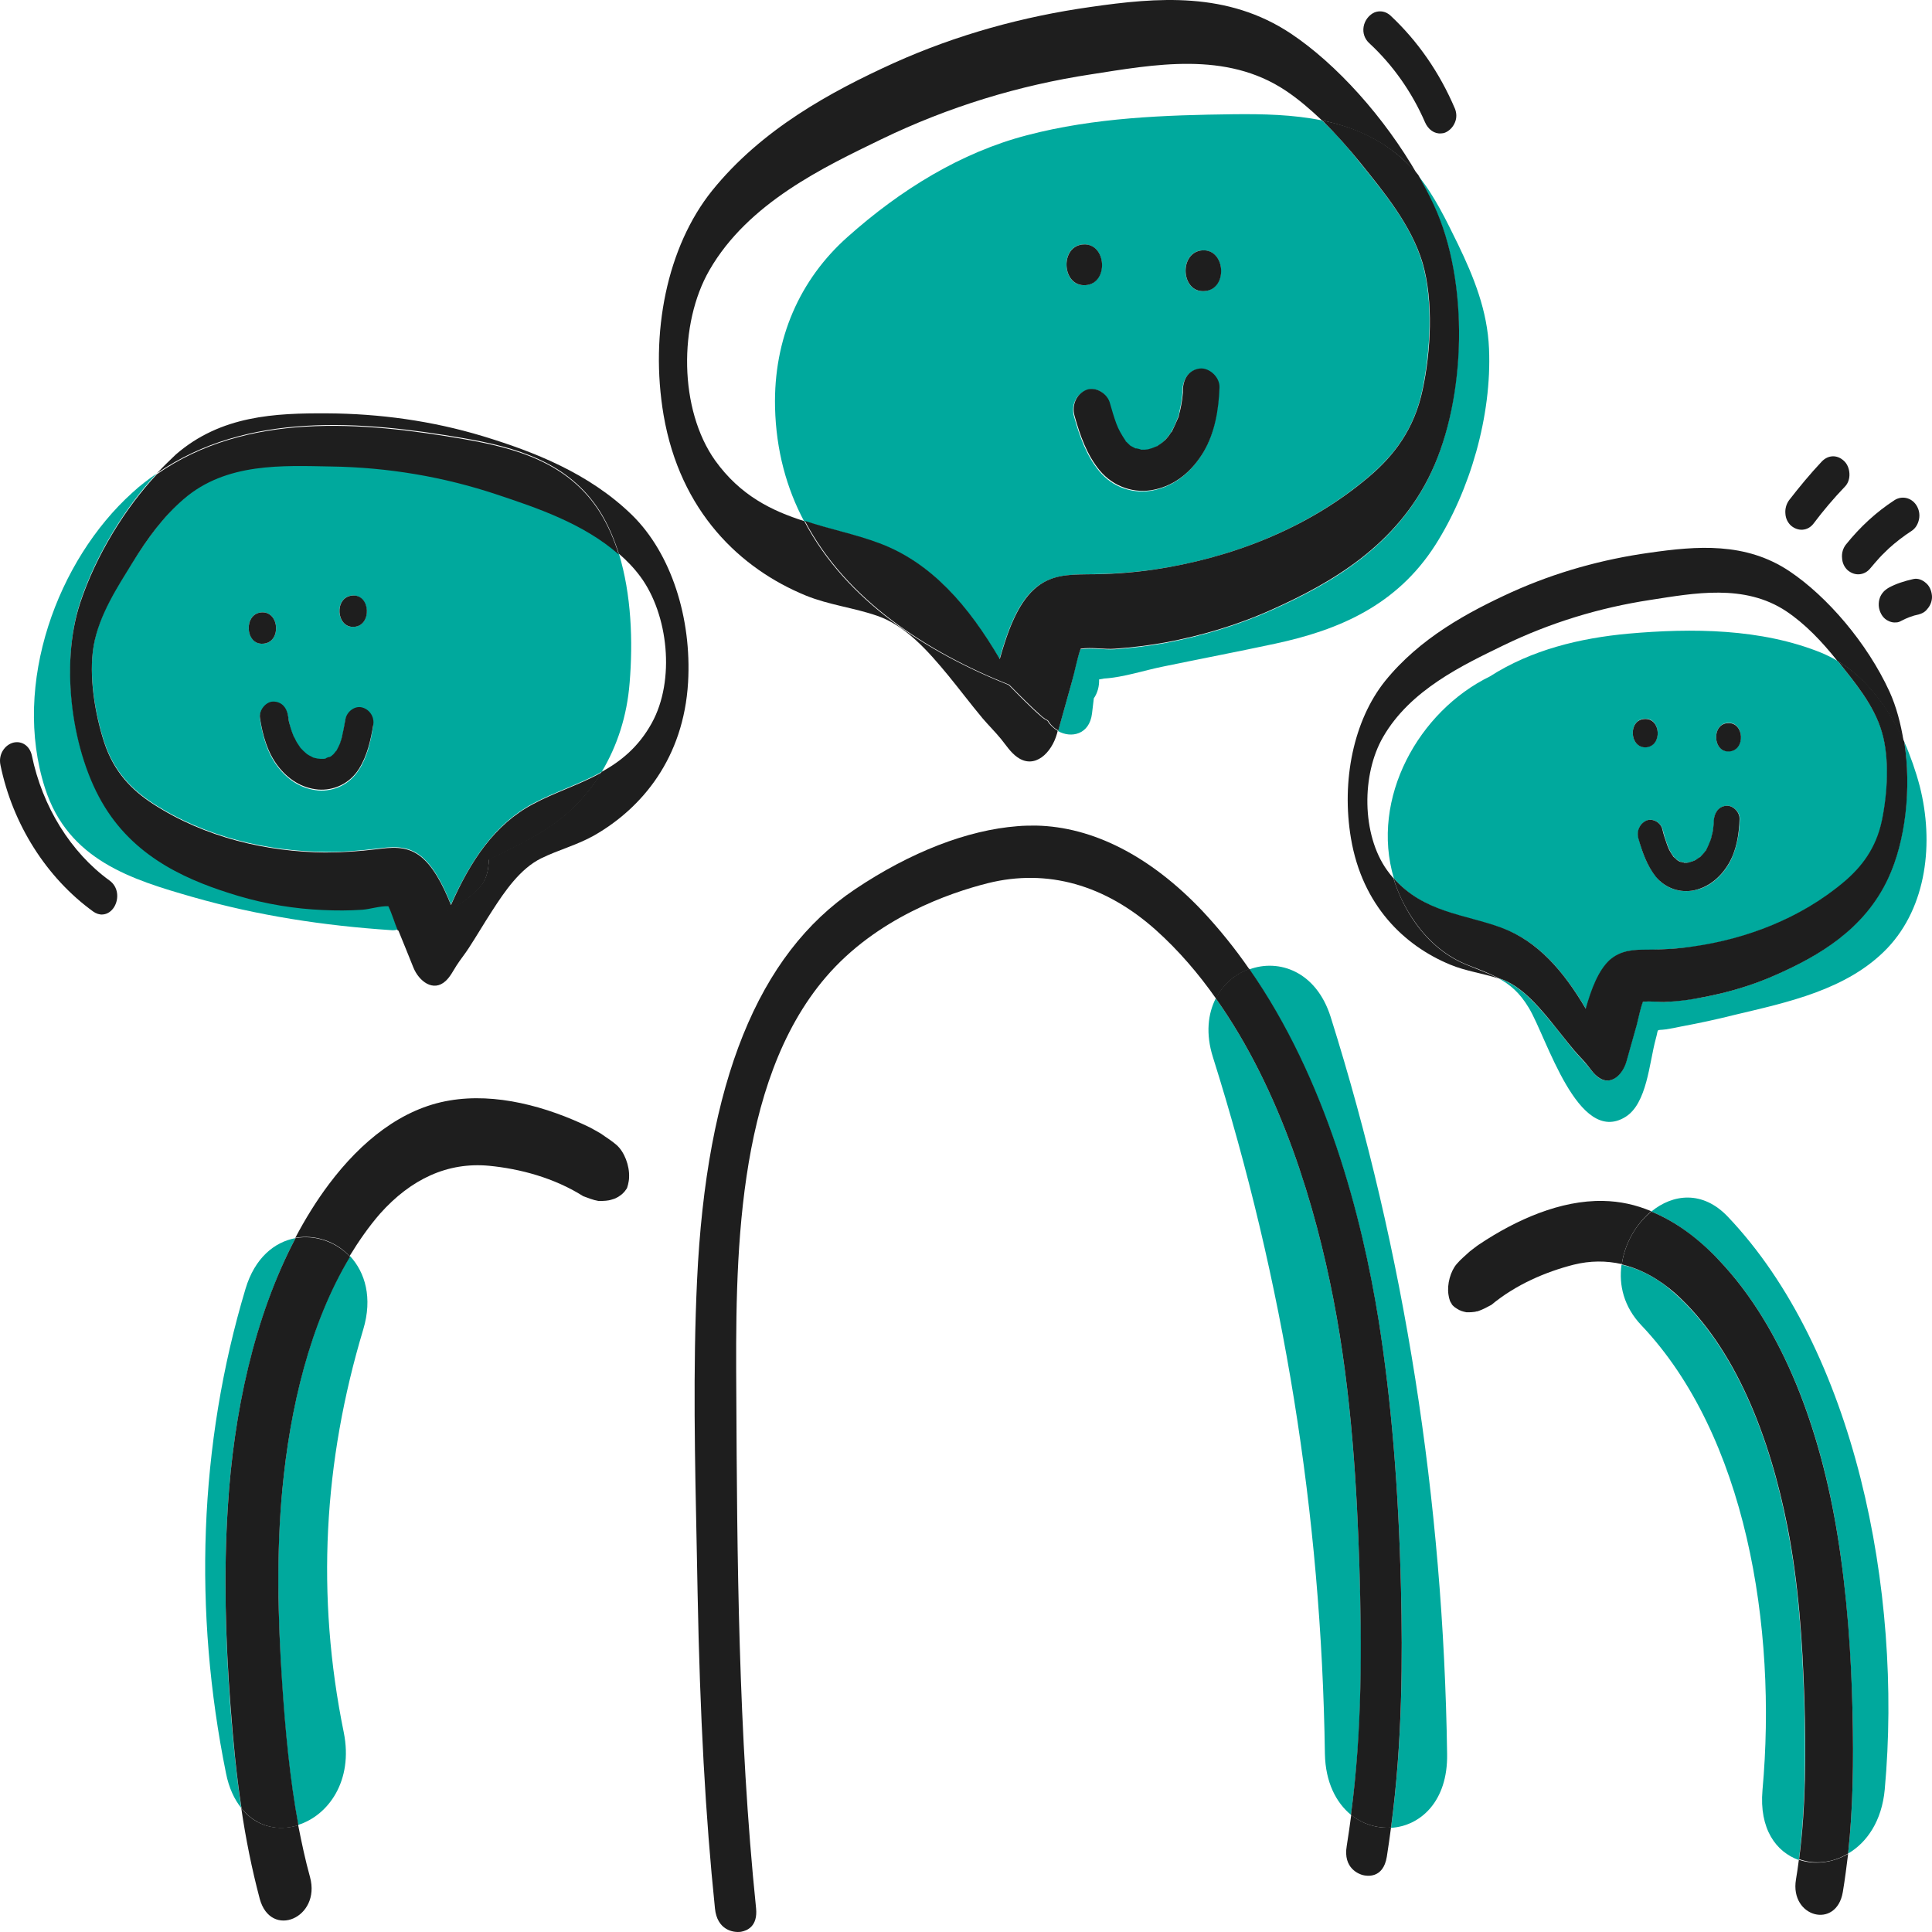 <svg width="80" height="80" viewBox="0 0 80 80" fill="none" xmlns="http://www.w3.org/2000/svg">
<path d="M58.013 65.832C58.079 68.595 58.079 72.129 57.599 75.687C58.81 75.614 59.955 74.599 59.922 72.63C59.77 62.151 58.166 51.855 55.1 42.11C54.501 40.215 52.951 39.689 51.73 40.141C54.904 44.702 56.399 50.4 57.086 54.692C57.61 57.981 57.915 61.625 58.013 65.832Z" fill="#00A99D"/>
<path d="M56.29 64.865C56.192 61.796 55.984 57.773 55.21 53.775C54.479 50.009 53.061 45.167 50.344 41.339C50.017 41.975 49.919 42.807 50.224 43.773C53.137 53.017 54.719 62.677 54.861 72.618C54.883 73.804 55.33 74.648 55.941 75.149C56.421 71.627 56.399 68.143 56.29 64.865Z" fill="#00A99D"/>
<path d="M74.705 70.38C74.628 67.984 74.465 65.562 74.006 63.239C73.297 59.571 71.868 55.817 69.359 53.567C68.672 52.943 67.93 52.54 67.144 52.369C67.024 53.212 67.243 54.117 67.963 54.875C72.294 59.436 73.592 67.36 72.981 74.122C72.839 75.736 73.548 76.69 74.486 77.02C74.77 74.807 74.77 72.593 74.705 70.38Z" fill="#00A99D"/>
<path d="M76.09 63.582C76.483 66.015 76.646 68.485 76.712 70.967C76.755 72.899 76.734 74.831 76.526 76.751C77.301 76.299 77.923 75.406 78.043 74.098C78.795 65.856 76.788 55.89 71.541 50.376C70.504 49.288 69.272 49.434 68.377 50.168C69.391 50.584 70.33 51.293 71.159 52.161C73.875 55.01 75.413 59.302 76.09 63.582Z" fill="#00A99D"/>
<path d="M11.671 69.622C11.802 71.627 11.987 73.621 12.347 75.565C13.591 75.174 14.638 73.743 14.235 71.737C13.078 66.064 13.395 60.525 15.042 55.047C15.434 53.738 15.118 52.687 14.496 52.014C12.838 54.765 12.009 58.275 11.693 61.65C11.431 64.303 11.507 66.981 11.671 69.622Z" fill="#00A99D"/>
<path d="M9.434 62.395C9.674 58.519 10.525 54.545 12.238 51.268C11.365 51.427 10.547 52.087 10.165 53.371C8.223 59.84 8.005 66.748 9.358 73.425C9.478 74.036 9.707 74.513 9.991 74.868C9.783 73.461 9.642 72.031 9.532 70.6C9.336 67.873 9.26 65.134 9.434 62.395Z" fill="#00A99D"/>
<path d="M78.174 36.375C77.17 38.502 75.261 39.591 73.57 40.349C72.567 40.801 71.519 41.107 70.461 41.303C69.981 41.388 69.49 41.449 69.01 41.486C68.715 41.498 68.344 41.437 68.017 41.486C67.908 41.779 67.843 42.146 67.766 42.428C67.624 42.929 67.483 43.43 67.341 43.944C67.188 44.494 66.697 44.983 66.184 44.616C65.999 44.482 65.868 44.274 65.715 44.103C65.541 43.895 65.355 43.712 65.181 43.504C64.832 43.088 64.515 42.66 64.166 42.244C63.599 41.559 62.944 40.813 62.126 40.532C62.104 40.52 62.083 40.52 62.05 40.508C62.519 40.765 62.923 41.095 63.304 41.731C64.046 42.953 65.334 47.453 67.297 46.255C68.203 45.705 68.29 44.005 68.563 43.014C68.694 42.55 68.541 42.684 68.988 42.623C69.206 42.587 69.414 42.55 69.632 42.501C70.363 42.366 71.094 42.208 71.825 42.024C73.974 41.511 76.494 40.997 78.152 39.261C79.788 37.536 80.083 34.883 79.494 32.56C79.33 31.936 79.112 31.312 78.85 30.713C79.145 32.645 78.894 34.834 78.174 36.375Z" fill="#00A99D"/>
<path d="M65.672 41.78C65.901 40.961 66.195 40.19 66.665 39.762C67.134 39.334 67.668 39.334 68.214 39.334C68.857 39.322 69.501 39.285 70.145 39.2C72.272 38.894 74.552 38.062 76.374 36.522C77.094 35.91 77.694 35.152 77.934 33.991C78.163 32.89 78.261 31.423 77.934 30.322C77.607 29.197 76.788 28.244 76.156 27.437C76.134 27.412 76.123 27.4 76.101 27.375C75.883 27.241 75.654 27.131 75.425 27.033C72.927 26.018 70.046 26.006 67.428 26.238C65.432 26.422 63.424 26.899 61.69 28.011C58.755 29.442 56.726 33.049 57.719 36.375C58.973 37.818 60.697 37.879 62.203 38.442C63.697 38.98 64.755 40.227 65.672 41.78ZM71.541 29.931C72.228 29.882 72.283 31.068 71.606 31.105C70.919 31.166 70.865 29.98 71.541 29.931ZM68.846 34.345C68.901 34.553 68.966 34.773 69.043 34.981C69.043 34.993 69.075 35.054 69.086 35.091C69.097 35.116 69.141 35.201 69.141 35.214C69.184 35.299 69.239 35.385 69.294 35.458C69.305 35.47 69.305 35.47 69.305 35.483C69.305 35.483 69.305 35.483 69.326 35.495C69.37 35.531 69.403 35.568 69.446 35.605C69.468 35.617 69.479 35.629 69.501 35.641C69.534 35.654 69.566 35.678 69.599 35.69C69.588 35.678 69.774 35.715 69.741 35.727C69.785 35.727 69.817 35.727 69.861 35.727C69.872 35.727 69.915 35.727 69.937 35.715C69.959 35.703 70.046 35.69 70.057 35.678C70.101 35.666 70.145 35.641 70.188 35.629C70.199 35.629 70.21 35.617 70.21 35.617C70.221 35.617 70.221 35.605 70.232 35.605C70.275 35.58 70.308 35.556 70.352 35.519C70.363 35.507 70.417 35.458 70.45 35.446C70.472 35.421 70.526 35.36 70.537 35.348C70.57 35.311 70.603 35.262 70.635 35.226C70.646 35.201 70.646 35.201 70.657 35.201C70.657 35.189 70.657 35.189 70.668 35.177C70.723 35.079 70.777 34.969 70.81 34.859C70.821 34.834 70.832 34.81 70.843 34.785C70.821 34.847 70.832 34.834 70.843 34.773C70.854 34.724 70.876 34.663 70.886 34.614C70.908 34.504 70.93 34.394 70.952 34.284C70.963 34.223 70.963 34.15 70.974 34.089C70.974 34.076 70.974 34.076 70.974 34.064C70.974 34.04 70.974 34.015 70.974 33.991C70.985 33.66 71.159 33.404 71.475 33.367C71.737 33.33 72.054 33.612 72.043 33.917C72.021 34.565 71.901 35.226 71.585 35.776C71.246 36.338 70.766 36.742 70.166 36.864C69.588 36.986 68.966 36.803 68.574 36.302C68.203 35.849 68.006 35.299 67.854 34.724C67.766 34.406 67.908 34.089 68.181 33.978C68.432 33.868 68.77 34.052 68.846 34.345ZM68.094 29.76C68.781 29.711 68.835 30.897 68.159 30.934C67.472 30.983 67.406 29.809 68.094 29.76Z" fill="#00A99D"/>
<path d="M59.257 19.574C57.828 22.619 55.101 24.172 52.668 25.26C51.228 25.908 49.733 26.348 48.228 26.63C47.541 26.752 46.842 26.837 46.155 26.886C45.74 26.911 45.195 26.813 44.737 26.886C44.584 27.302 44.486 27.828 44.377 28.244C44.191 28.916 43.995 29.601 43.81 30.273C44.355 30.579 45.108 30.42 45.217 29.552C45.239 29.344 45.271 29.124 45.293 28.916C45.446 28.696 45.522 28.415 45.511 28.134C45.61 28.121 45.719 28.097 45.719 28.097C46.526 28.048 47.388 27.754 48.184 27.596C49.722 27.277 51.261 26.984 52.799 26.654C55.428 26.091 57.828 25.076 59.432 22.57C60.872 20.308 61.777 17.214 61.657 14.438C61.592 12.861 61.025 11.467 60.37 10.11C59.89 9.132 59.399 8.104 58.723 7.273C58.963 7.689 59.181 8.104 59.377 8.532C60.839 11.675 60.686 16.517 59.257 19.574Z" fill="#00A99D"/>
<path d="M41.387 27.29C41.715 26.116 42.129 25.015 42.806 24.404C43.471 23.805 44.246 23.793 45.009 23.78C45.937 23.768 46.853 23.719 47.769 23.585C50.813 23.145 54.064 21.959 56.672 19.745C57.697 18.877 58.559 17.789 58.897 16.138C59.224 14.573 59.355 12.47 58.897 10.892C58.428 9.291 57.261 7.921 56.344 6.772C55.831 6.124 55.308 5.524 54.74 4.986C53.541 4.742 52.286 4.717 51.086 4.73C48.228 4.766 45.337 4.864 42.533 5.598C39.795 6.307 37.285 7.86 35.104 9.804C33.118 11.565 32.027 14.023 32.093 16.872C32.136 18.657 32.573 20.222 33.293 21.579C34.329 21.91 35.398 22.13 36.391 22.509C38.562 23.303 40.078 25.076 41.387 27.29ZM49.777 10.367C50.759 10.305 50.846 11.981 49.864 12.054C48.893 12.127 48.806 10.44 49.777 10.367ZM45.926 16.676C46.013 16.982 46.1 17.288 46.209 17.581C46.22 17.593 46.253 17.691 46.275 17.74C46.286 17.777 46.351 17.899 46.362 17.911C46.428 18.033 46.504 18.156 46.58 18.266C46.591 18.278 46.591 18.278 46.591 18.29C46.602 18.29 46.602 18.29 46.613 18.315C46.668 18.363 46.722 18.425 46.777 18.474C46.798 18.486 46.831 18.51 46.864 18.523C46.908 18.547 46.951 18.571 47.006 18.596C46.984 18.571 47.246 18.633 47.213 18.645C47.268 18.645 47.333 18.645 47.388 18.645C47.398 18.645 47.453 18.633 47.497 18.633C47.529 18.62 47.649 18.596 47.671 18.584C47.737 18.559 47.791 18.535 47.857 18.51C47.879 18.498 47.879 18.498 47.889 18.498C47.9 18.498 47.9 18.486 47.911 18.486C47.966 18.449 48.031 18.412 48.086 18.363C48.097 18.351 48.184 18.278 48.217 18.253C48.239 18.217 48.326 18.131 48.337 18.119C48.38 18.058 48.424 17.997 48.468 17.936C48.489 17.911 48.489 17.911 48.5 17.899C48.5 17.887 48.5 17.887 48.522 17.85C48.599 17.703 48.675 17.556 48.729 17.398C48.74 17.361 48.762 17.324 48.773 17.288C48.751 17.373 48.751 17.361 48.784 17.275C48.806 17.202 48.828 17.128 48.839 17.043C48.871 16.884 48.904 16.737 48.926 16.578C48.937 16.48 48.948 16.395 48.959 16.297C48.959 16.273 48.959 16.273 48.959 16.273C48.959 16.236 48.959 16.199 48.959 16.175C48.98 15.698 49.231 15.331 49.668 15.282C50.05 15.233 50.486 15.637 50.475 16.077C50.442 17.006 50.279 17.948 49.82 18.73C49.34 19.537 48.653 20.112 47.791 20.296C46.962 20.479 46.078 20.198 45.511 19.501C44.987 18.865 44.704 18.07 44.475 17.251C44.344 16.798 44.551 16.346 44.944 16.175C45.337 15.991 45.817 16.26 45.926 16.676ZM44.846 10.122C45.828 10.061 45.915 11.736 44.933 11.809C43.962 11.871 43.875 10.183 44.846 10.122Z" fill="#00A99D"/>
<path d="M13.732 19.293C11.703 19.256 9.369 19.109 7.612 20.638C6.794 21.347 6.118 22.276 5.485 23.279C4.885 24.257 4.099 25.419 3.881 26.703C3.663 27.962 3.936 29.552 4.318 30.726C4.721 31.948 5.463 32.694 6.325 33.257C8.507 34.675 11.092 35.25 13.46 35.274C14.169 35.287 14.889 35.225 15.598 35.14C16.187 35.066 16.787 34.993 17.343 35.384C17.911 35.788 18.325 36.583 18.674 37.451C19.493 35.617 20.507 34.1 22.078 33.269C22.994 32.78 23.998 32.474 24.915 31.961C25.558 30.885 25.962 29.65 26.071 28.28C26.213 26.568 26.147 24.624 25.624 22.912C24.151 21.616 22.187 20.968 20.616 20.442C18.358 19.708 16.045 19.329 13.732 19.293ZM14.583 24.661C15.336 24.612 15.412 25.908 14.649 25.957C13.907 26.006 13.831 24.71 14.583 24.661ZM10.831 25.358C11.583 25.309 11.66 26.605 10.896 26.654C10.143 26.703 10.078 25.407 10.831 25.358ZM14.856 31.887C14.474 32.486 13.82 32.78 13.176 32.731C12.5 32.67 11.932 32.315 11.496 31.741C11.071 31.19 10.874 30.481 10.765 29.772C10.711 29.43 11.016 29.087 11.311 29.087C11.66 29.087 11.878 29.332 11.932 29.698C11.932 29.723 11.943 29.747 11.943 29.772C11.943 29.772 11.943 29.772 11.943 29.796C11.965 29.87 11.976 29.931 11.987 30.004C12.02 30.127 12.052 30.236 12.096 30.359C12.118 30.42 12.14 30.469 12.162 30.53C12.194 30.603 12.194 30.603 12.172 30.542C12.183 30.567 12.194 30.591 12.216 30.628C12.271 30.738 12.347 30.848 12.412 30.958C12.423 30.982 12.423 30.982 12.434 30.995C12.445 30.995 12.445 31.007 12.456 31.019C12.5 31.056 12.532 31.105 12.576 31.141C12.587 31.154 12.652 31.215 12.685 31.239C12.718 31.251 12.783 31.3 12.794 31.312C12.838 31.337 12.882 31.361 12.936 31.386C12.947 31.386 12.947 31.398 12.958 31.398C12.969 31.398 12.969 31.398 12.991 31.41C13.045 31.423 13.089 31.435 13.143 31.447C13.154 31.447 13.252 31.459 13.274 31.459C13.307 31.459 13.351 31.459 13.362 31.459C13.405 31.459 13.449 31.447 13.492 31.447C13.46 31.447 13.667 31.374 13.645 31.386C13.678 31.361 13.711 31.349 13.743 31.325C13.765 31.312 13.787 31.288 13.798 31.276C13.831 31.227 13.874 31.178 13.907 31.141C13.918 31.129 13.918 31.129 13.929 31.129C13.929 31.117 13.929 31.117 13.94 31.105C13.994 31.007 14.038 30.909 14.082 30.811C14.082 30.799 14.125 30.701 14.125 30.677C14.136 30.64 14.158 30.567 14.158 30.554C14.223 30.322 14.256 30.078 14.3 29.833C14.354 29.503 14.693 29.246 14.998 29.332C15.314 29.417 15.511 29.747 15.445 30.102C15.347 30.713 15.205 31.349 14.856 31.887Z" fill="#00A99D"/>
<path d="M16.078 37.488C15.718 37.476 15.314 37.61 14.998 37.635C14.463 37.671 13.929 37.684 13.383 37.647C12.205 37.586 11.016 37.402 9.86 37.06C7.907 36.473 5.692 35.568 4.339 33.379C2.987 31.191 2.474 27.498 3.325 24.918C3.979 22.949 5.201 20.98 6.499 19.599C6.15 19.843 5.801 20.1 5.474 20.406C2.397 23.181 0.477 28.305 1.863 32.633C2.823 35.629 5.474 36.424 7.983 37.145C10.678 37.916 13.416 38.331 16.187 38.515C16.285 38.527 16.372 38.515 16.471 38.49C16.471 38.49 16.471 38.49 16.471 38.478C16.34 38.173 16.231 37.794 16.078 37.488Z" fill="#00A99D"/>
<path d="M33.369 24.661C34.329 25.052 35.355 25.162 36.337 25.504C37.504 25.908 38.442 26.972 39.249 27.95C39.74 28.549 40.198 29.16 40.689 29.747C40.94 30.041 41.213 30.31 41.453 30.603C41.66 30.86 41.846 31.154 42.118 31.349C42.849 31.875 43.548 31.166 43.766 30.383C43.777 30.347 43.788 30.298 43.798 30.261C43.635 30.163 43.482 30.029 43.373 29.845C43.297 29.809 43.22 29.76 43.144 29.698C42.664 29.283 42.217 28.818 41.769 28.366C38.409 27.021 35.038 24.893 33.304 21.579C31.951 21.151 30.653 20.515 29.616 19.073C28.111 16.957 28.1 13.399 29.376 11.186C30.98 8.398 34.122 6.918 36.489 5.769C39.293 4.412 42.206 3.531 45.173 3.079C47.78 2.675 50.759 2.1 53.235 3.751C53.77 4.106 54.261 4.534 54.741 4.986C55.908 5.231 57.021 5.683 57.981 6.502C58.242 6.723 58.483 6.979 58.701 7.248C57.326 4.852 55.341 2.651 53.453 1.391C50.824 -0.357 47.933 -0.113 45.14 0.291C42.38 0.682 39.631 1.428 37.002 2.614C34.395 3.8 31.536 5.353 29.485 7.896C27.62 10.22 26.9 13.79 27.478 17.189C28.165 21.188 30.653 23.548 33.369 24.661Z" fill="#1E1E1E"/>
<path d="M57.992 6.503C57.032 5.671 55.919 5.219 54.752 4.986C55.308 5.537 55.843 6.136 56.355 6.772C57.272 7.921 58.428 9.29 58.908 10.892C59.366 12.47 59.246 14.573 58.908 16.138C58.559 17.789 57.708 18.877 56.683 19.745C54.075 21.958 50.835 23.132 47.781 23.585C46.864 23.719 45.937 23.78 45.02 23.78C44.246 23.793 43.482 23.793 42.817 24.404C42.141 25.015 41.726 26.116 41.399 27.29C40.1 25.076 38.573 23.303 36.424 22.497C35.42 22.117 34.351 21.91 33.326 21.567C35.06 24.869 38.42 27.009 41.791 28.354C42.239 28.806 42.697 29.271 43.166 29.686C43.242 29.747 43.319 29.796 43.395 29.833C43.504 30.017 43.646 30.151 43.821 30.249C44.006 29.576 44.202 28.892 44.388 28.219C44.508 27.803 44.595 27.29 44.748 26.862C45.206 26.788 45.741 26.898 46.166 26.862C46.864 26.813 47.551 26.727 48.239 26.605C49.744 26.324 51.239 25.884 52.679 25.235C55.101 24.147 57.839 22.594 59.268 19.55C60.708 16.493 60.85 11.663 59.377 8.496C59.181 8.068 58.952 7.652 58.723 7.236C58.494 6.979 58.254 6.735 57.992 6.503Z" fill="#1E1E1E"/>
<path d="M44.966 16.15C44.573 16.322 44.366 16.774 44.497 17.226C44.726 18.046 45.01 18.84 45.533 19.476C46.111 20.173 46.995 20.455 47.813 20.271C48.675 20.088 49.362 19.513 49.842 18.706C50.3 17.923 50.464 16.982 50.497 16.053C50.519 15.612 50.071 15.221 49.69 15.258C49.242 15.307 48.991 15.674 48.98 16.15C48.98 16.187 48.98 16.224 48.98 16.248C48.98 16.248 48.98 16.248 48.98 16.273C48.97 16.37 48.959 16.456 48.948 16.554C48.926 16.713 48.893 16.872 48.861 17.019C48.839 17.092 48.817 17.177 48.806 17.251C48.773 17.349 48.773 17.349 48.795 17.263C48.784 17.3 48.773 17.337 48.751 17.373C48.686 17.532 48.62 17.679 48.544 17.826C48.533 17.85 48.533 17.862 48.522 17.875C48.511 17.887 48.511 17.887 48.489 17.911C48.446 17.972 48.402 18.034 48.359 18.095C48.348 18.107 48.261 18.205 48.239 18.229C48.206 18.254 48.119 18.327 48.108 18.339C48.053 18.376 47.999 18.413 47.933 18.461C47.922 18.474 47.911 18.474 47.911 18.474C47.9 18.474 47.889 18.486 47.879 18.486C47.813 18.51 47.759 18.535 47.693 18.559C47.671 18.572 47.551 18.596 47.519 18.608C47.475 18.608 47.42 18.62 47.41 18.62C47.355 18.62 47.289 18.62 47.235 18.62C47.268 18.608 47.006 18.547 47.028 18.572C46.984 18.547 46.929 18.523 46.886 18.498C46.853 18.486 46.831 18.461 46.799 18.449C46.744 18.4 46.69 18.339 46.635 18.29C46.613 18.278 46.613 18.278 46.613 18.266C46.613 18.254 46.613 18.254 46.602 18.241C46.526 18.131 46.45 18.009 46.384 17.887C46.373 17.875 46.319 17.752 46.297 17.715C46.275 17.667 46.242 17.569 46.231 17.557C46.122 17.263 46.035 16.957 45.948 16.652C45.817 16.26 45.337 15.991 44.966 16.15Z" fill="#1E1E1E"/>
<path d="M44.944 11.809C45.926 11.748 45.828 10.061 44.857 10.122C43.875 10.183 43.962 11.87 44.944 11.809Z" fill="#1E1E1E"/>
<path d="M49.875 12.054C50.857 11.993 50.759 10.305 49.788 10.366C48.806 10.44 48.893 12.127 49.875 12.054Z" fill="#1E1E1E"/>
<path d="M20.245 48.272C21.532 48.395 22.951 48.774 24.151 49.532C24.358 49.605 24.554 49.691 24.772 49.727C24.772 49.727 24.805 49.727 24.816 49.727C24.827 49.727 24.838 49.727 24.838 49.727C24.881 49.727 24.925 49.727 24.969 49.727C25.045 49.727 25.132 49.715 25.209 49.703C25.22 49.703 25.252 49.691 25.263 49.691C25.274 49.691 25.296 49.679 25.307 49.679C25.351 49.666 25.383 49.654 25.427 49.642C25.471 49.63 25.514 49.605 25.558 49.581C25.569 49.581 25.602 49.556 25.623 49.544C25.7 49.495 25.765 49.446 25.831 49.373C25.841 49.361 25.863 49.336 25.874 49.324C25.907 49.287 25.929 49.238 25.962 49.202C25.962 49.202 25.962 49.202 25.962 49.189C25.972 49.165 25.983 49.153 25.983 49.128C25.983 49.116 26.005 49.067 26.005 49.055C26.027 48.957 26.049 48.847 26.049 48.749C26.071 48.26 25.852 47.698 25.536 47.416C25.329 47.233 25.1 47.099 24.881 46.94C24.729 46.854 24.587 46.768 24.423 46.683C22.634 45.815 20.529 45.24 18.609 45.57C16.645 45.9 14.965 47.245 13.623 49.031C13.099 49.727 12.641 50.473 12.227 51.256C13.034 51.109 13.896 51.39 14.474 52.014C14.856 51.39 15.27 50.791 15.739 50.253C17.016 48.823 18.532 48.113 20.245 48.272Z" fill="#1E1E1E"/>
<path d="M9.99 74.868C10.176 76.139 10.427 77.387 10.754 78.622C11.212 80.309 13.296 79.416 12.838 77.729C12.641 77.02 12.489 76.298 12.347 75.577C11.518 75.834 10.601 75.65 9.99 74.868Z" fill="#1E1E1E"/>
<path d="M12.238 51.268C10.514 54.545 9.674 58.519 9.434 62.395C9.259 65.134 9.336 67.873 9.543 70.612C9.652 72.043 9.783 73.474 10.001 74.88C10.623 75.65 11.528 75.846 12.357 75.577C11.998 73.633 11.812 71.627 11.681 69.634C11.507 66.993 11.441 64.315 11.692 61.674C12.008 58.299 12.838 54.79 14.496 52.038C13.907 51.415 13.045 51.121 12.238 51.268Z" fill="#1E1E1E"/>
<path d="M6.499 19.598C10.23 17.018 14.997 17.422 19.187 18.143C21.314 18.51 23.54 19.109 24.849 21.188C25.176 21.714 25.427 22.301 25.623 22.924C25.951 23.206 26.256 23.523 26.518 23.878C27.674 25.443 27.969 28.17 26.987 29.943C26.441 30.933 25.71 31.52 24.914 31.961C24.412 32.78 23.769 33.501 22.972 34.076C22.121 34.687 21.161 35.128 20.234 35.58C20.245 36.032 20.125 36.473 19.819 36.778C19.132 37.475 18.172 38.038 17.223 38.001C17.016 38.233 16.754 38.417 16.47 38.466C16.688 38.992 16.896 39.517 17.114 40.055C17.343 40.63 17.943 41.095 18.456 40.618C18.652 40.434 18.761 40.202 18.903 39.982C19.067 39.725 19.252 39.505 19.416 39.248C19.743 38.747 20.049 38.221 20.376 37.72C20.91 36.888 21.543 35.971 22.405 35.543C23.125 35.189 23.899 34.993 24.609 34.59C26.594 33.452 28.307 31.386 28.492 28.256C28.645 25.59 27.794 22.924 26.18 21.335C24.39 19.586 22.078 18.694 19.983 18.058C17.878 17.422 15.707 17.128 13.557 17.116C11.386 17.104 9.15 17.202 7.285 18.816C7.012 19.073 6.75 19.329 6.499 19.598Z" fill="#1E1E1E"/>
<path d="M19.819 36.803C20.125 36.497 20.245 36.045 20.234 35.605C21.161 35.152 22.121 34.712 22.972 34.1C23.769 33.526 24.412 32.804 24.914 31.985C23.998 32.499 22.983 32.804 22.078 33.293C20.496 34.125 19.481 35.641 18.674 37.475C18.325 36.607 17.91 35.812 17.343 35.409C16.787 35.017 16.187 35.091 15.598 35.164C14.888 35.25 14.179 35.299 13.459 35.299C11.081 35.274 8.506 34.7 6.324 33.281C5.463 32.719 4.721 31.973 4.317 30.75C3.935 29.576 3.663 27.987 3.881 26.727C4.11 25.443 4.884 24.282 5.484 23.303C6.106 22.288 6.783 21.371 7.612 20.662C9.368 19.146 11.703 19.28 13.732 19.317C16.045 19.354 18.358 19.733 20.616 20.491C22.187 21.017 24.15 21.665 25.623 22.961C25.427 22.337 25.176 21.75 24.849 21.225C23.54 19.134 21.314 18.547 19.187 18.18C14.998 17.459 10.219 17.043 6.499 19.635C5.19 21.029 3.979 22.985 3.324 24.954C2.463 27.534 2.975 31.227 4.339 33.416C5.692 35.605 7.906 36.509 9.859 37.096C11.015 37.439 12.205 37.634 13.383 37.683C13.917 37.708 14.463 37.708 14.998 37.671C15.325 37.647 15.728 37.512 16.078 37.524C16.23 37.83 16.339 38.221 16.47 38.527C16.47 38.527 16.47 38.527 16.47 38.539C16.754 38.478 17.016 38.307 17.223 38.075C18.172 38.062 19.132 37.5 19.819 36.803Z" fill="#1E1E1E"/>
<path d="M14.998 29.295C14.693 29.209 14.354 29.466 14.3 29.796C14.256 30.041 14.213 30.285 14.158 30.518C14.158 30.53 14.136 30.603 14.125 30.64C14.114 30.664 14.082 30.762 14.082 30.774C14.038 30.872 13.994 30.97 13.94 31.068C13.929 31.08 13.929 31.08 13.929 31.092C13.929 31.092 13.918 31.092 13.907 31.105C13.874 31.154 13.831 31.202 13.798 31.239C13.776 31.251 13.754 31.276 13.743 31.288C13.711 31.312 13.678 31.337 13.645 31.349C13.656 31.325 13.46 31.398 13.492 31.41C13.449 31.422 13.405 31.422 13.362 31.422C13.351 31.422 13.307 31.422 13.274 31.422C13.252 31.422 13.154 31.41 13.143 31.41C13.089 31.398 13.045 31.386 12.991 31.374C12.98 31.374 12.969 31.374 12.958 31.361C12.947 31.361 12.947 31.361 12.936 31.349C12.893 31.325 12.838 31.3 12.794 31.276C12.783 31.264 12.707 31.227 12.685 31.202C12.663 31.178 12.587 31.117 12.576 31.105C12.533 31.068 12.5 31.019 12.456 30.982C12.434 30.958 12.434 30.958 12.434 30.958C12.434 30.946 12.434 30.946 12.412 30.921C12.336 30.811 12.271 30.713 12.216 30.591C12.205 30.567 12.194 30.542 12.172 30.505C12.194 30.567 12.194 30.567 12.162 30.493C12.14 30.432 12.118 30.383 12.096 30.322C12.053 30.212 12.02 30.09 11.987 29.967C11.965 29.894 11.954 29.833 11.943 29.759C11.943 29.747 11.943 29.747 11.943 29.735C11.943 29.711 11.932 29.686 11.932 29.662C11.878 29.295 11.66 29.05 11.311 29.05C11.016 29.05 10.711 29.405 10.765 29.735C10.874 30.444 11.071 31.141 11.496 31.704C11.932 32.278 12.5 32.633 13.176 32.694C13.82 32.743 14.474 32.45 14.856 31.85C15.205 31.3 15.347 30.664 15.456 30.016C15.511 29.698 15.314 29.38 14.998 29.295Z" fill="#1E1E1E"/>
<path d="M14.66 25.957C15.412 25.908 15.347 24.6 14.594 24.661C13.831 24.71 13.907 26.006 14.66 25.957Z" fill="#1E1E1E"/>
<path d="M10.83 25.358C10.078 25.407 10.143 26.715 10.896 26.654C11.659 26.605 11.583 25.309 10.83 25.358Z" fill="#1E1E1E"/>
<path d="M76.308 78.341C76.396 77.815 76.461 77.289 76.527 76.763C75.883 77.142 75.13 77.228 74.487 77.008C74.454 77.289 74.41 77.558 74.367 77.827C74.105 79.392 76.046 79.906 76.308 78.341Z" fill="#1E1E1E"/>
<path d="M68.377 50.156C67.745 49.887 67.079 49.74 66.381 49.728C64.624 49.691 62.792 50.498 61.254 51.525C61.123 51.611 60.992 51.721 60.861 51.819C60.675 51.99 60.479 52.149 60.315 52.344C60.064 52.638 59.912 53.176 59.977 53.604C59.988 53.69 60.01 53.787 60.042 53.873C60.053 53.885 60.064 53.922 60.075 53.934C60.086 53.946 60.097 53.971 60.108 53.983C60.108 53.995 60.108 53.995 60.108 53.995C60.13 54.032 60.163 54.069 60.195 54.093C60.206 54.105 60.228 54.117 60.239 54.13C60.304 54.179 60.37 54.215 60.435 54.252C60.446 54.252 60.479 54.264 60.49 54.276C60.533 54.289 60.566 54.301 60.61 54.313C60.642 54.325 60.686 54.325 60.719 54.338C60.73 54.338 60.741 54.338 60.763 54.338C60.773 54.338 60.795 54.338 60.806 54.338C60.883 54.338 60.948 54.338 61.024 54.325C61.068 54.325 61.101 54.313 61.144 54.301C61.144 54.301 61.155 54.301 61.166 54.301C61.177 54.301 61.199 54.289 61.21 54.289C61.395 54.228 61.57 54.13 61.755 54.032C62.77 53.188 64.013 52.662 65.159 52.369C65.846 52.198 66.512 52.198 67.156 52.344C67.275 51.489 67.745 50.681 68.377 50.156Z" fill="#1E1E1E"/>
<path d="M76.526 76.751C76.734 74.844 76.755 72.899 76.712 70.967C76.657 68.485 76.483 66.015 76.09 63.582C75.403 59.302 73.876 55.01 71.159 52.161C70.33 51.281 69.392 50.584 68.377 50.168C67.744 50.681 67.275 51.489 67.155 52.357C67.93 52.54 68.672 52.944 69.37 53.555C71.879 55.817 73.297 59.559 74.017 63.227C74.475 65.563 74.639 67.984 74.716 70.368C74.781 72.581 74.781 74.795 74.497 76.983C75.13 77.216 75.883 77.142 76.526 76.751Z" fill="#1E1E1E"/>
<path d="M68.301 22.888C66.37 23.157 64.45 23.683 62.606 24.514C60.784 25.346 58.788 26.422 57.348 28.207C56.05 29.833 55.537 32.328 55.94 34.712C56.41 37.5 58.155 39.163 60.053 39.945C60.697 40.214 61.395 40.3 62.061 40.52C61.69 40.325 61.286 40.178 60.806 39.982C59.922 39.64 59.181 39.028 58.602 38.209C58.188 37.622 57.893 36.999 57.697 36.363C57.61 36.265 57.522 36.155 57.435 36.033C56.377 34.553 56.377 32.059 57.271 30.518C58.395 28.561 60.588 27.534 62.246 26.727C64.21 25.773 66.25 25.162 68.323 24.844C70.144 24.563 72.228 24.159 73.963 25.309C74.748 25.835 75.436 26.556 76.079 27.363C77.29 28.097 78.207 29.332 78.828 30.713C78.708 29.968 78.523 29.258 78.239 28.635C77.312 26.617 75.654 24.697 74.105 23.658C72.283 22.435 70.254 22.607 68.301 22.888Z" fill="#1E1E1E"/>
<path d="M76.091 27.363C76.112 27.387 76.123 27.399 76.145 27.424C76.778 28.231 77.596 29.185 77.923 30.31C78.251 31.41 78.152 32.877 77.923 33.978C77.683 35.127 77.083 35.898 76.363 36.509C74.541 38.05 72.272 38.881 70.134 39.187C69.49 39.285 68.847 39.322 68.203 39.322C67.668 39.322 67.123 39.334 66.654 39.749C66.185 40.178 65.89 40.948 65.661 41.767C64.745 40.214 63.687 38.979 62.181 38.417C60.665 37.854 58.952 37.793 57.697 36.35C57.883 36.986 58.177 37.597 58.603 38.197C59.181 39.016 59.923 39.627 60.806 39.97C61.286 40.153 61.69 40.312 62.061 40.508C62.083 40.52 62.105 40.52 62.137 40.532C62.956 40.813 63.61 41.559 64.177 42.244C64.516 42.66 64.843 43.088 65.192 43.503C65.367 43.711 65.563 43.895 65.727 44.103C65.879 44.286 65.999 44.482 66.196 44.616C66.708 44.983 67.199 44.494 67.352 43.944C67.494 43.442 67.636 42.941 67.778 42.427C67.854 42.134 67.919 41.779 68.028 41.486C68.345 41.437 68.727 41.51 69.021 41.486C69.512 41.461 69.992 41.4 70.472 41.302C71.53 41.107 72.578 40.801 73.581 40.349C75.283 39.59 77.192 38.502 78.185 36.375C78.905 34.834 79.156 32.645 78.851 30.713C78.218 29.319 77.301 28.084 76.091 27.363Z" fill="#1E1E1E"/>
<path d="M68.17 33.978C67.898 34.101 67.756 34.406 67.843 34.724C68.007 35.299 68.203 35.849 68.563 36.302C68.967 36.791 69.578 36.986 70.156 36.864C70.756 36.73 71.236 36.338 71.574 35.776C71.901 35.226 72.01 34.565 72.032 33.917C72.043 33.612 71.738 33.33 71.465 33.367C71.149 33.404 70.985 33.66 70.963 33.991C70.963 34.015 70.963 34.039 70.963 34.064C70.963 34.064 70.963 34.064 70.963 34.088C70.952 34.15 70.952 34.223 70.941 34.284C70.93 34.394 70.909 34.504 70.876 34.614C70.865 34.663 70.854 34.724 70.832 34.773C70.81 34.834 70.81 34.847 70.832 34.785C70.821 34.81 70.81 34.834 70.799 34.859C70.756 34.969 70.712 35.079 70.658 35.177C70.647 35.201 70.647 35.201 70.647 35.201C70.647 35.213 70.636 35.213 70.625 35.226C70.592 35.275 70.559 35.311 70.527 35.348C70.516 35.36 70.461 35.421 70.439 35.446C70.418 35.47 70.352 35.519 70.341 35.519C70.298 35.544 70.265 35.58 70.221 35.605C70.21 35.605 70.21 35.617 70.2 35.617C70.189 35.617 70.189 35.617 70.178 35.629C70.134 35.641 70.09 35.666 70.047 35.678C70.036 35.678 69.949 35.703 69.927 35.715C69.894 35.715 69.861 35.727 69.85 35.727C69.807 35.727 69.774 35.727 69.73 35.727C69.752 35.715 69.567 35.678 69.588 35.69C69.556 35.678 69.523 35.666 69.49 35.641C69.469 35.629 69.447 35.617 69.436 35.605C69.403 35.568 69.359 35.531 69.316 35.495C69.305 35.482 69.305 35.482 69.294 35.482C69.294 35.482 69.294 35.482 69.283 35.458C69.228 35.372 69.174 35.299 69.13 35.213C69.119 35.201 69.087 35.116 69.076 35.091C69.065 35.054 69.032 34.993 69.032 34.981C68.956 34.773 68.89 34.565 68.836 34.345C68.77 34.052 68.432 33.868 68.17 33.978Z" fill="#1E1E1E"/>
<path d="M68.159 30.946C68.846 30.897 68.781 29.723 68.093 29.772C67.406 29.809 67.471 30.983 68.159 30.946Z" fill="#1E1E1E"/>
<path d="M71.607 31.117C72.294 31.068 72.228 29.894 71.541 29.943C70.865 29.98 70.919 31.166 71.607 31.117Z" fill="#1E1E1E"/>
<path d="M78.218 22.704C78.501 22.448 78.817 22.203 79.156 21.983C79.308 21.885 79.418 21.714 79.461 21.506C79.505 21.298 79.461 21.09 79.352 20.919C79.145 20.601 78.752 20.515 78.447 20.711C77.694 21.2 77.028 21.812 76.439 22.545C76.319 22.692 76.254 22.9 76.276 23.108C76.287 23.316 76.374 23.487 76.505 23.609C76.647 23.731 76.821 23.793 76.985 23.78C77.159 23.768 77.323 23.683 77.443 23.536C77.574 23.377 77.705 23.23 77.836 23.083C77.901 23.01 77.967 22.949 78.054 22.863L78.218 22.704Z" fill="#1E1E1E"/>
<path d="M79.996 24.648C79.974 24.44 79.887 24.257 79.756 24.147C79.592 24 79.407 23.939 79.232 23.976C78.851 24.061 78.512 24.171 78.218 24.33C78.109 24.392 77.967 24.489 77.869 24.685C77.781 24.868 77.771 25.101 77.836 25.284C77.901 25.48 78.022 25.627 78.174 25.7C78.283 25.761 78.403 25.785 78.512 25.773C78.589 25.773 78.654 25.749 78.72 25.712C78.949 25.59 79.2 25.492 79.451 25.443C79.571 25.406 79.701 25.358 79.811 25.211C79.953 25.052 80.018 24.832 79.996 24.648Z" fill="#1E1E1E"/>
<path d="M73.93 21.274C73.941 21.469 74.028 21.641 74.159 21.763C74.301 21.885 74.475 21.946 74.639 21.934C74.814 21.922 74.977 21.836 75.097 21.677C75.501 21.139 75.937 20.626 76.395 20.149C76.526 20.014 76.592 19.819 76.581 19.611C76.57 19.391 76.483 19.195 76.341 19.073C76.057 18.816 75.686 18.84 75.425 19.122C74.955 19.623 74.508 20.161 74.083 20.711C73.974 20.858 73.908 21.066 73.93 21.274Z" fill="#1E1E1E"/>
<path d="M0.554 30.75C0.216 30.836 -0.079 31.215 0.019 31.68C0.521 34.125 1.917 36.338 3.859 37.745C3.979 37.83 4.121 37.879 4.252 37.867C4.437 37.855 4.612 37.745 4.732 37.549C4.928 37.219 4.907 36.73 4.536 36.461C2.932 35.299 1.754 33.404 1.317 31.276C1.23 30.885 0.903 30.665 0.554 30.75Z" fill="#1E1E1E"/>
<path d="M59.006 5.06C59.137 5.365 59.399 5.549 59.672 5.524C59.726 5.524 59.792 5.512 59.846 5.488C60.021 5.414 60.173 5.255 60.25 5.06C60.326 4.876 60.315 4.681 60.25 4.509C59.606 2.993 58.701 1.697 57.577 0.645C57.392 0.474 57.151 0.425 56.922 0.511C56.693 0.609 56.508 0.841 56.464 1.11C56.421 1.367 56.508 1.611 56.693 1.783C57.675 2.688 58.471 3.825 59.006 5.06Z" fill="#1E1E1E"/>
<path d="M56.432 77.643C56.574 77.68 57.272 77.815 57.425 76.885C57.49 76.482 57.544 76.078 57.599 75.675C57.021 75.711 56.432 75.54 55.952 75.149C55.897 75.577 55.832 76.005 55.766 76.433C55.603 77.374 56.29 77.607 56.432 77.643Z" fill="#1E1E1E"/>
<path d="M51.729 40.129C51.14 39.273 50.486 38.466 49.777 37.708C47.627 35.446 45.249 34.235 42.904 34.186C42.653 34.186 42.391 34.186 42.129 34.211C40.067 34.37 37.711 35.274 35.398 36.827C31.383 39.517 29.245 44.824 28.863 53.029C28.689 56.722 28.776 60.512 28.852 64.193L28.885 65.917C28.983 71.065 29.212 75.222 29.605 79.025C29.692 79.906 30.347 80.04 30.685 79.991C30.947 79.942 31.383 79.759 31.307 79.013C30.565 71.811 30.522 64.327 30.489 57.737C30.456 52.308 30.413 44.873 34.198 40.459C36.293 38.013 39.304 36.974 40.907 36.57C43.362 35.959 45.762 36.632 47.867 38.515C48.806 39.358 49.624 40.312 50.355 41.352C50.649 40.752 51.151 40.337 51.729 40.129Z" fill="#1E1E1E"/>
<path d="M57.599 75.675C58.078 72.117 58.078 68.583 58.013 65.819C57.915 61.613 57.609 57.969 57.086 54.668C56.398 50.376 54.915 44.678 51.729 40.117C51.151 40.325 50.649 40.74 50.344 41.34C53.06 45.167 54.478 50.009 55.209 53.775C55.984 57.761 56.191 61.797 56.289 64.866C56.388 68.143 56.409 71.628 55.94 75.149C56.431 75.54 57.02 75.712 57.599 75.675Z" fill="#1E1E1E"/>
</svg>
